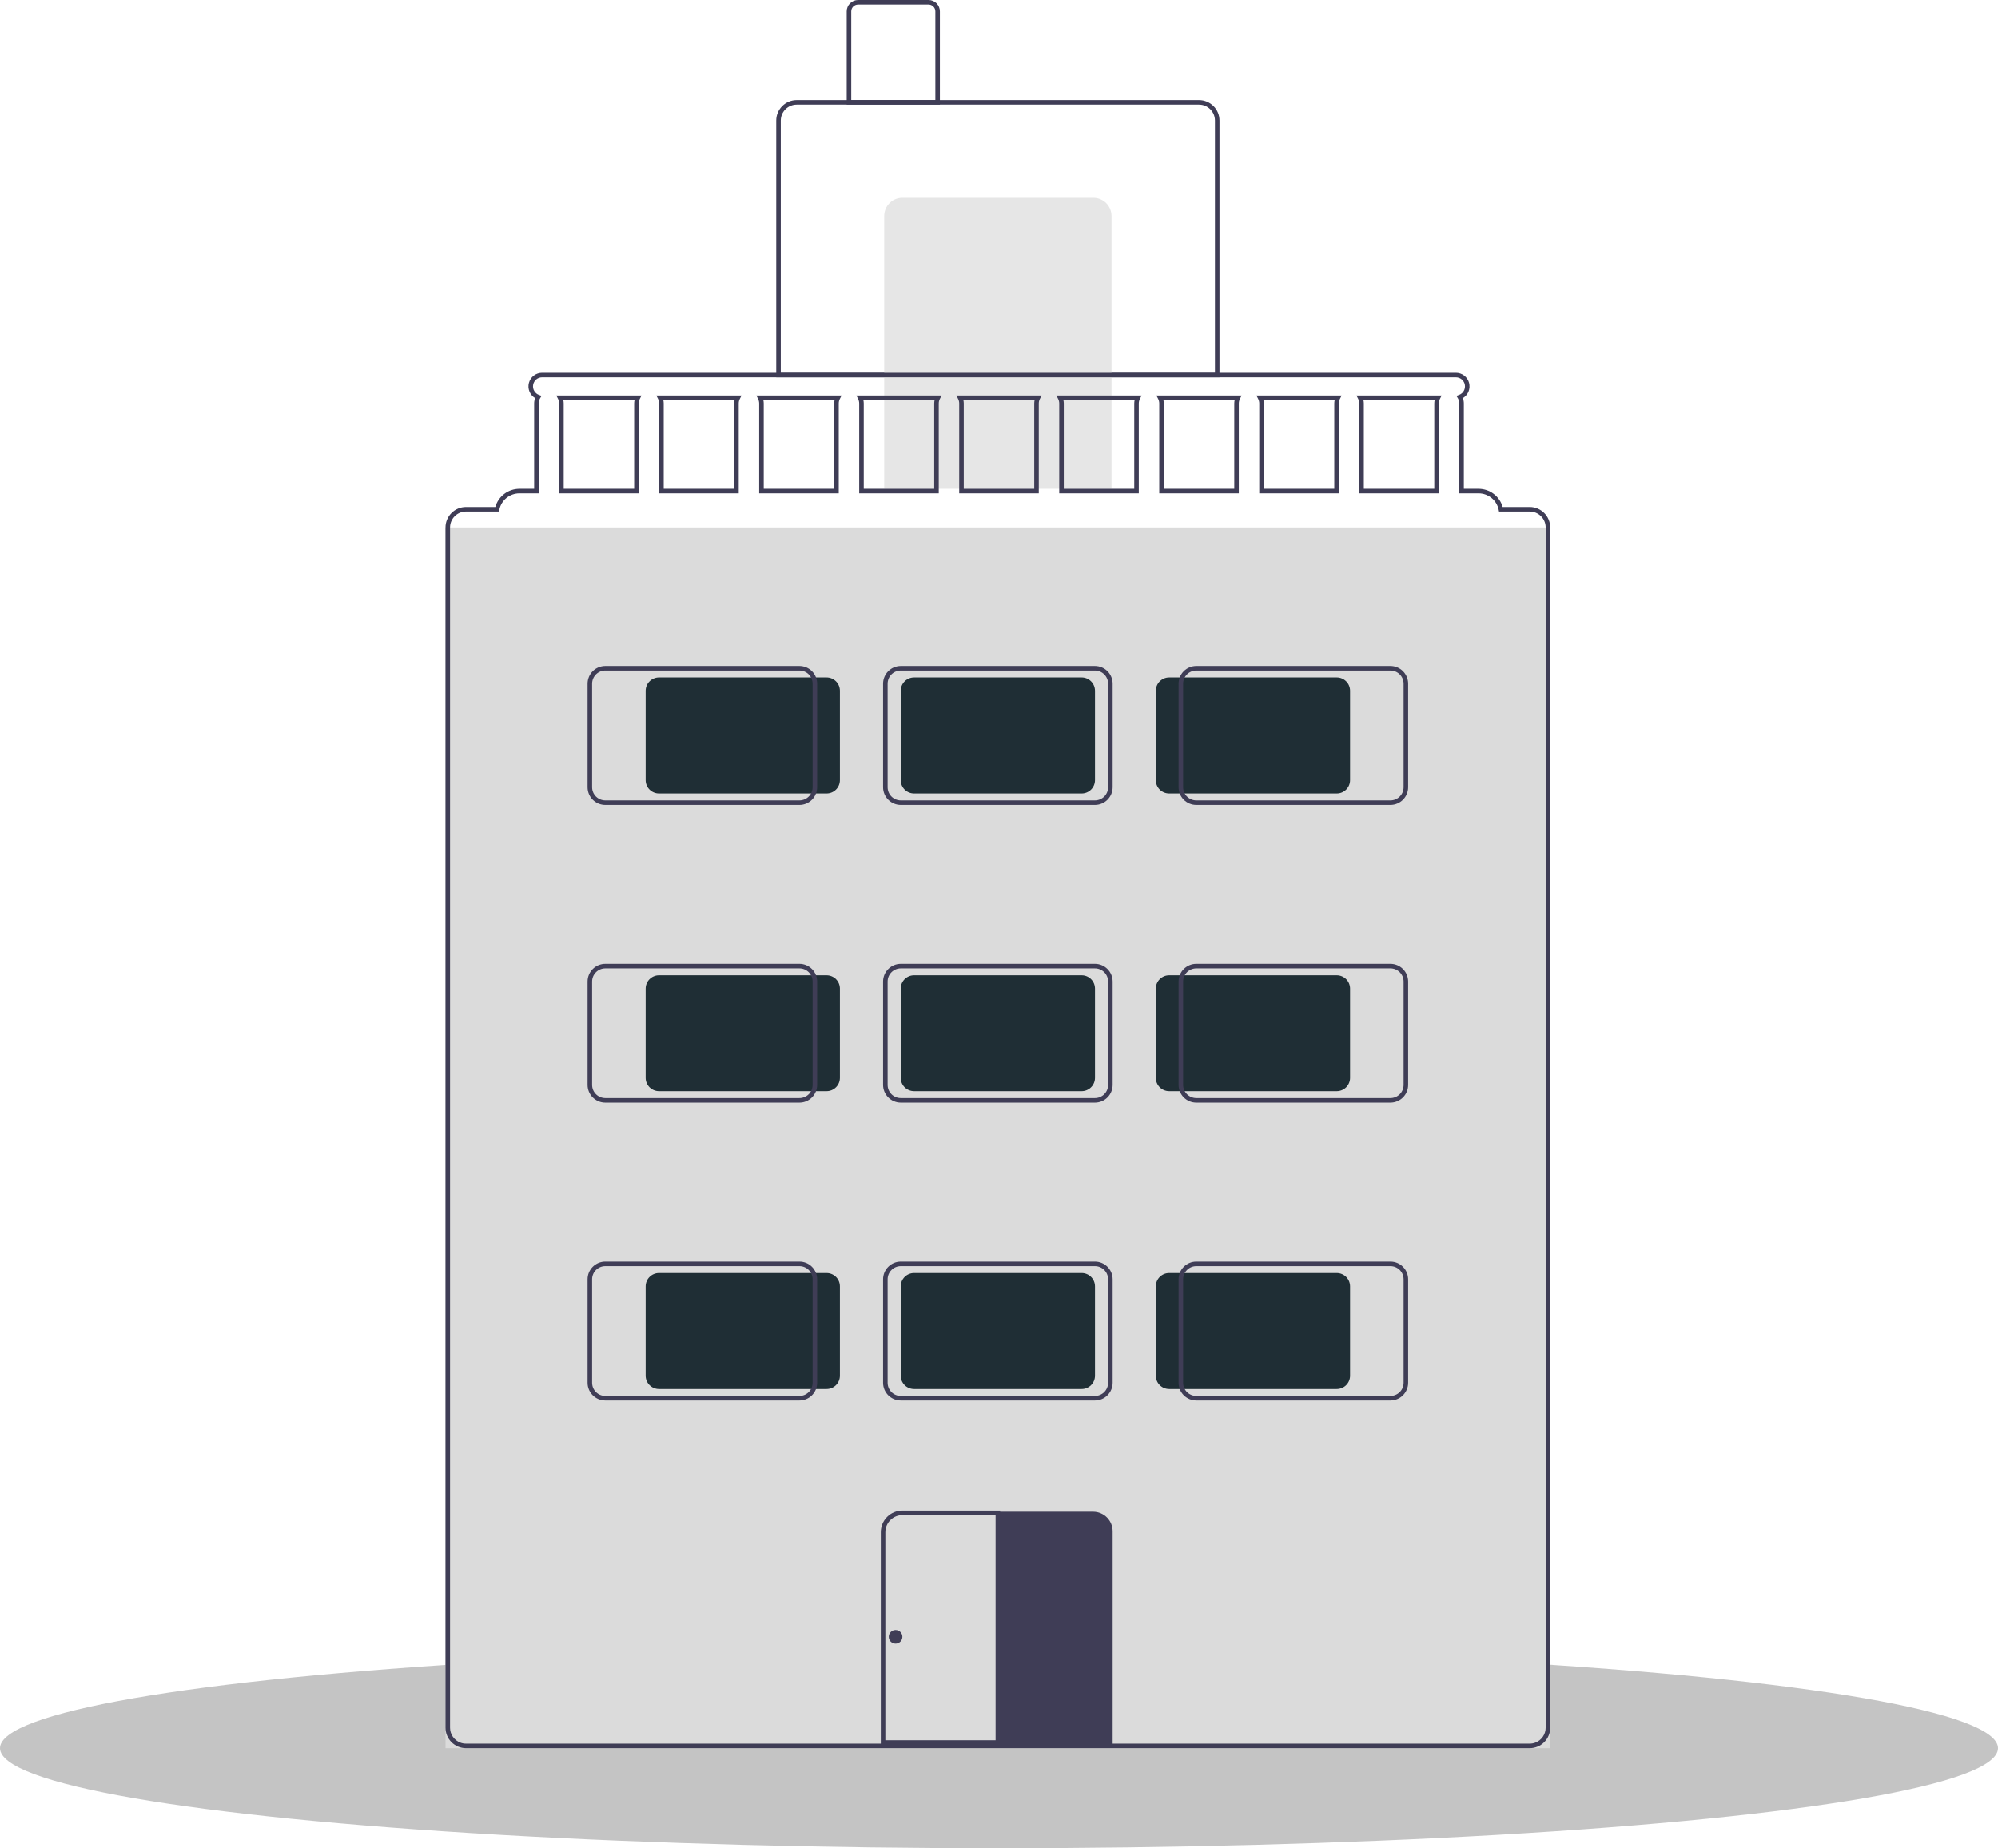 <svg width="879" height="813" viewBox="0 0 879 813" fill="none" xmlns="http://www.w3.org/2000/svg">
<ellipse cx="439.5" cy="769" rx="439.5" ry="44" fill="#C4C4C4"/>
<rect x="196" y="232" width="486" height="537" fill="#DBDBDB"/>
<path d="M536.5 166H341.5V53C341.503 50.614 342.452 48.326 344.139 46.639C345.826 44.952 348.114 44.003 350.5 44H527.5C529.886 44.003 532.174 44.952 533.861 46.639C535.548 48.326 536.497 50.614 536.5 53V166ZM343.5 164H534.5V53C534.498 51.144 533.76 49.365 532.447 48.053C531.135 46.74 529.356 46.002 527.5 46H350.5C348.644 46.002 346.865 46.74 345.553 48.053C344.24 49.365 343.502 51.144 343.5 53V164Z" fill="#3F3D56"/>
<path d="M397 87H481C483.122 87 485.157 87.843 486.657 89.343C488.157 90.843 489 92.878 489 95V215H389V95C389 92.878 389.843 90.843 391.343 89.343C392.843 87.843 394.878 87 397 87Z" fill="#E6E6E6"/>
<path d="M413.5 46H372.5V5C372.502 3.674 373.029 2.403 373.966 1.466C374.903 0.529 376.174 0.002 377.5 0H408.5C409.826 0.002 411.096 0.529 412.034 1.466C412.971 2.403 413.498 3.674 413.5 5V46ZM374.5 44H411.5V5C411.499 4.205 411.183 3.442 410.62 2.88C410.058 2.317 409.295 2.001 408.5 2H377.5C376.705 2.001 375.942 2.317 375.38 2.88C374.817 3.442 374.501 4.205 374.5 5V44Z" fill="#3F3D56"/>
<path d="M244.76 174L245.5 175.46C245.828 176.09 246 176.79 246 177.5V217H281V177.5C281 176.79 281.172 176.09 281.5 175.46L282.24 174H244.76ZM279 177.5V215H248V177.5C248.001 176.995 247.94 176.491 247.82 176H279.18C279.06 176.491 278.999 176.995 279 177.5ZM288.76 174L289.5 175.46C289.828 176.09 290 176.79 290 177.5V217H325V177.5C325 176.79 325.172 176.09 325.5 175.46L326.24 174H288.76ZM323 177.5V215H292V177.5C292.001 176.995 291.94 176.491 291.82 176H323.18C323.06 176.491 322.999 176.995 323 177.5ZM332.76 174L333.5 175.46C333.828 176.09 334 176.79 334 177.5V217H369V177.5C369 176.79 369.172 176.09 369.5 175.46L370.24 174H332.76ZM367 177.5V215H336V177.5C336.001 176.995 335.94 176.491 335.82 176H367.18C367.06 176.491 366.999 176.995 367 177.5ZM376.76 174L377.5 175.46C377.828 176.09 378 176.79 378 177.5V217H413V177.5C413 176.79 413.172 176.09 413.5 175.46L414.24 174H376.76ZM411 177.5V215H380V177.5C380.001 176.995 379.94 176.491 379.82 176H411.18C411.06 176.491 410.999 176.995 411 177.5ZM420.76 174L421.5 175.46C421.828 176.09 422 176.79 422 177.5V217H457V177.5C457 176.79 457.172 176.09 457.5 175.46L458.24 174H420.76ZM455 177.5V215H424V177.5C424.001 176.995 423.94 176.491 423.82 176H455.18C455.06 176.491 454.999 176.995 455 177.5ZM464.76 174L465.5 175.46C465.828 176.09 466 176.79 466 177.5V217H501V177.5C501 176.79 501.172 176.09 501.5 175.46L502.24 174H464.76ZM499 177.5V215H468V177.5C468.001 176.995 467.94 176.491 467.82 176H499.18C499.06 176.491 498.999 176.995 499 177.5ZM508.76 174L509.5 175.46C509.828 176.09 510 176.79 510 177.5V217H545V177.5C545 176.79 545.172 176.09 545.5 175.46L546.24 174H508.76ZM543 177.5V215H512V177.5C512.001 176.995 511.94 176.491 511.82 176H543.18C543.06 176.491 542.999 176.995 543 177.5ZM552.76 174L553.5 175.46C553.828 176.09 554 176.79 554 177.5V217H589V177.5C589 176.79 589.172 176.09 589.5 175.46L590.24 174H552.76ZM587 177.5V215H556V177.5C556.001 176.995 555.94 176.491 555.82 176H587.18C587.06 176.491 586.999 176.995 587 177.5ZM596.76 174L597.5 175.46C597.828 176.09 598 176.79 598 177.5V217H633V177.5C633 176.79 633.172 176.09 633.5 175.46L634.24 174H596.76ZM631 177.5V215H600V177.5C600.001 176.995 599.94 176.491 599.82 176H631.18C631.06 176.491 630.999 176.995 631 177.5ZM596.76 174L597.5 175.46C597.828 176.09 598 176.79 598 177.5V217H633V177.5C633 176.79 633.172 176.09 633.5 175.46L634.24 174H596.76ZM631 177.5V215H600V177.5C600.001 176.995 599.94 176.491 599.82 176H631.18C631.06 176.491 630.999 176.995 631 177.5ZM552.76 174L553.5 175.46C553.828 176.09 554 176.79 554 177.5V217H589V177.5C589 176.79 589.172 176.09 589.5 175.46L590.24 174H552.76ZM587 177.5V215H556V177.5C556.001 176.995 555.94 176.491 555.82 176H587.18C587.06 176.491 586.999 176.995 587 177.5ZM508.76 174L509.5 175.46C509.828 176.09 510 176.79 510 177.5V217H545V177.5C545 176.79 545.172 176.09 545.5 175.46L546.24 174H508.76ZM543 177.5V215H512V177.5C512.001 176.995 511.94 176.491 511.82 176H543.18C543.06 176.491 542.999 176.995 543 177.5ZM464.76 174L465.5 175.46C465.828 176.09 466 176.79 466 177.5V217H501V177.5C501 176.79 501.172 176.09 501.5 175.46L502.24 174H464.76ZM499 177.5V215H468V177.5C468.001 176.995 467.94 176.491 467.82 176H499.18C499.06 176.491 498.999 176.995 499 177.5ZM420.76 174L421.5 175.46C421.828 176.09 422 176.79 422 177.5V217H457V177.5C457 176.79 457.172 176.09 457.5 175.46L458.24 174H420.76ZM455 177.5V215H424V177.5C424.001 176.995 423.94 176.491 423.82 176H455.18C455.06 176.491 454.999 176.995 455 177.5ZM376.76 174L377.5 175.46C377.828 176.09 378 176.79 378 177.5V217H413V177.5C413 176.79 413.172 176.09 413.5 175.46L414.24 174H376.76ZM411 177.5V215H380V177.5C380.001 176.995 379.94 176.491 379.82 176H411.18C411.06 176.491 410.999 176.995 411 177.5ZM332.76 174L333.5 175.46C333.828 176.09 334 176.79 334 177.5V217H369V177.5C369 176.79 369.172 176.09 369.5 175.46L370.24 174H332.76ZM367 177.5V215H336V177.5C336.001 176.995 335.94 176.491 335.82 176H367.18C367.06 176.491 366.999 176.995 367 177.5ZM288.76 174L289.5 175.46C289.828 176.09 290 176.79 290 177.5V217H325V177.5C325 176.79 325.172 176.09 325.5 175.46L326.24 174H288.76ZM323 177.5V215H292V177.5C292.001 176.995 291.94 176.491 291.82 176H323.18C323.06 176.491 322.999 176.995 323 177.5ZM244.76 174L245.5 175.46C245.828 176.09 246 176.79 246 177.5V217H281V177.5C281 176.79 281.172 176.09 281.5 175.46L282.24 174H244.76ZM279 177.5V215H248V177.5C248.001 176.995 247.94 176.491 247.82 176H279.18C279.06 176.491 278.999 176.995 279 177.5ZM596.76 174L597.5 175.46C597.828 176.09 598 176.79 598 177.5V217H633V177.5C633 176.79 633.172 176.09 633.5 175.46L634.24 174H596.76ZM631 177.5V215H600V177.5C600.001 176.995 599.94 176.491 599.82 176H631.18C631.06 176.491 630.999 176.995 631 177.5ZM552.76 174L553.5 175.46C553.828 176.09 554 176.79 554 177.5V217H589V177.5C589 176.79 589.172 176.09 589.5 175.46L590.24 174H552.76ZM587 177.5V215H556V177.5C556.001 176.995 555.94 176.491 555.82 176H587.18C587.06 176.491 586.999 176.995 587 177.5ZM508.76 174L509.5 175.46C509.828 176.09 510 176.79 510 177.5V217H545V177.5C545 176.79 545.172 176.09 545.5 175.46L546.24 174H508.76ZM543 177.5V215H512V177.5C512.001 176.995 511.94 176.491 511.82 176H543.18C543.06 176.491 542.999 176.995 543 177.5ZM464.76 174L465.5 175.46C465.828 176.09 466 176.79 466 177.5V217H501V177.5C501 176.79 501.172 176.09 501.5 175.46L502.24 174H464.76ZM499 177.5V215H468V177.5C468.001 176.995 467.94 176.491 467.82 176H499.18C499.06 176.491 498.999 176.995 499 177.5ZM420.76 174L421.5 175.46C421.828 176.09 422 176.79 422 177.5V217H457V177.5C457 176.79 457.172 176.09 457.5 175.46L458.24 174H420.76ZM455 177.5V215H424V177.5C424.001 176.995 423.94 176.491 423.82 176H455.18C455.06 176.491 454.999 176.995 455 177.5ZM376.76 174L377.5 175.46C377.828 176.09 378 176.79 378 177.5V217H413V177.5C413 176.79 413.172 176.09 413.5 175.46L414.24 174H376.76ZM411 177.5V215H380V177.5C380.001 176.995 379.94 176.491 379.82 176H411.18C411.06 176.491 410.999 176.995 411 177.5ZM332.76 174L333.5 175.46C333.828 176.09 334 176.79 334 177.5V217H369V177.5C369 176.79 369.172 176.09 369.5 175.46L370.24 174H332.76ZM367 177.5V215H336V177.5C336.001 176.995 335.94 176.491 335.82 176H367.18C367.06 176.491 366.999 176.995 367 177.5ZM288.76 174L289.5 175.46C289.828 176.09 290 176.79 290 177.5V217H325V177.5C325 176.79 325.172 176.09 325.5 175.46L326.24 174H288.76ZM323 177.5V215H292V177.5C292.001 176.995 291.94 176.491 291.82 176H323.18C323.06 176.491 322.999 176.995 323 177.5ZM244.76 174L245.5 175.46C245.828 176.09 246 176.79 246 177.5V217H281V177.5C281 176.79 281.172 176.09 281.5 175.46L282.24 174H244.76ZM279 177.5V215H248V177.5C248.001 176.995 247.94 176.491 247.82 176H279.18C279.06 176.491 278.999 176.995 279 177.5ZM596.76 174L597.5 175.46C597.828 176.09 598 176.79 598 177.5V217H633V177.5C633 176.79 633.172 176.09 633.5 175.46L634.24 174H596.76ZM631 177.5V215H600V177.5C600.001 176.995 599.94 176.491 599.82 176H631.18C631.06 176.491 630.999 176.995 631 177.5ZM552.76 174L553.5 175.46C553.828 176.09 554 176.79 554 177.5V217H589V177.5C589 176.79 589.172 176.09 589.5 175.46L590.24 174H552.76ZM587 177.5V215H556V177.5C556.001 176.995 555.94 176.491 555.82 176H587.18C587.06 176.491 586.999 176.995 587 177.5ZM508.76 174L509.5 175.46C509.828 176.09 510 176.79 510 177.5V217H545V177.5C545 176.79 545.172 176.09 545.5 175.46L546.24 174H508.76ZM543 177.5V215H512V177.5C512.001 176.995 511.94 176.491 511.82 176H543.18C543.06 176.491 542.999 176.995 543 177.5ZM464.76 174L465.5 175.46C465.828 176.09 466 176.79 466 177.5V217H501V177.5C501 176.79 501.172 176.09 501.5 175.46L502.24 174H464.76ZM499 177.5V215H468V177.5C468.001 176.995 467.94 176.491 467.82 176H499.18C499.06 176.491 498.999 176.995 499 177.5ZM420.76 174L421.5 175.46C421.828 176.09 422 176.79 422 177.5V217H457V177.5C457 176.79 457.172 176.09 457.5 175.46L458.24 174H420.76ZM455 177.5V215H424V177.5C424.001 176.995 423.94 176.491 423.82 176H455.18C455.06 176.491 454.999 176.995 455 177.5ZM376.76 174L377.5 175.46C377.828 176.09 378 176.79 378 177.5V217H413V177.5C413 176.79 413.172 176.09 413.5 175.46L414.24 174H376.76ZM411 177.5V215H380V177.5C380.001 176.995 379.94 176.491 379.82 176H411.18C411.06 176.491 410.999 176.995 411 177.5ZM332.76 174L333.5 175.46C333.828 176.09 334 176.79 334 177.5V217H369V177.5C369 176.79 369.172 176.09 369.5 175.46L370.24 174H332.76ZM367 177.5V215H336V177.5C336.001 176.995 335.94 176.491 335.82 176H367.18C367.06 176.491 366.999 176.995 367 177.5ZM288.76 174L289.5 175.46C289.828 176.09 290 176.79 290 177.5V217H325V177.5C325 176.79 325.172 176.09 325.5 175.46L326.24 174H288.76ZM323 177.5V215H292V177.5C292.001 176.995 291.94 176.491 291.82 176H323.18C323.06 176.491 322.999 176.995 323 177.5ZM244.76 174L245.5 175.46C245.828 176.09 246 176.79 246 177.5V217H281V177.5C281 176.79 281.172 176.09 281.5 175.46L282.24 174H244.76ZM279 177.5V215H248V177.5C248.001 176.995 247.94 176.491 247.82 176H279.18C279.06 176.491 278.999 176.995 279 177.5ZM596.76 174L597.5 175.46C597.828 176.09 598 176.79 598 177.5V217H633V177.5C633 176.79 633.172 176.09 633.5 175.46L634.24 174H596.76ZM631 177.5V215H600V177.5C600.001 176.995 599.94 176.491 599.82 176H631.18C631.06 176.491 630.999 176.995 631 177.5ZM552.76 174L553.5 175.46C553.828 176.09 554 176.79 554 177.5V217H589V177.5C589 176.79 589.172 176.09 589.5 175.46L590.24 174H552.76ZM587 177.5V215H556V177.5C556.001 176.995 555.94 176.491 555.82 176H587.18C587.06 176.491 586.999 176.995 587 177.5ZM508.76 174L509.5 175.46C509.828 176.09 510 176.79 510 177.5V217H545V177.5C545 176.79 545.172 176.09 545.5 175.46L546.24 174H508.76ZM543 177.5V215H512V177.5C512.001 176.995 511.94 176.491 511.82 176H543.18C543.06 176.491 542.999 176.995 543 177.5ZM464.76 174L465.5 175.46C465.828 176.09 466 176.79 466 177.5V217H501V177.5C501 176.79 501.172 176.09 501.5 175.46L502.24 174H464.76ZM499 177.5V215H468V177.5C468.001 176.995 467.94 176.491 467.82 176H499.18C499.06 176.491 498.999 176.995 499 177.5ZM420.76 174L421.5 175.46C421.828 176.09 422 176.79 422 177.5V217H457V177.5C457 176.79 457.172 176.09 457.5 175.46L458.24 174H420.76ZM455 177.5V215H424V177.5C424.001 176.995 423.94 176.491 423.82 176H455.18C455.06 176.491 454.999 176.995 455 177.5ZM376.76 174L377.5 175.46C377.828 176.09 378 176.79 378 177.5V217H413V177.5C413 176.79 413.172 176.09 413.5 175.46L414.24 174H376.76ZM411 177.5V215H380V177.5C380.001 176.995 379.94 176.491 379.82 176H411.18C411.06 176.491 410.999 176.995 411 177.5ZM332.76 174L333.5 175.46C333.828 176.09 334 176.79 334 177.5V217H369V177.5C369 176.79 369.172 176.09 369.5 175.46L370.24 174H332.76ZM367 177.5V215H336V177.5C336.001 176.995 335.94 176.491 335.82 176H367.18C367.06 176.491 366.999 176.995 367 177.5ZM288.76 174L289.5 175.46C289.828 176.09 290 176.79 290 177.5V217H325V177.5C325 176.79 325.172 176.09 325.5 175.46L326.24 174H288.76ZM323 177.5V215H292V177.5C292.001 176.995 291.94 176.491 291.82 176H323.18C323.06 176.491 322.999 176.995 323 177.5ZM244.76 174L245.5 175.46C245.828 176.09 246 176.79 246 177.5V217H281V177.5C281 176.79 281.172 176.09 281.5 175.46L282.24 174H244.76ZM279 177.5V215H248V177.5C248.001 176.995 247.94 176.491 247.82 176H279.18C279.06 176.491 278.999 176.995 279 177.5ZM596.76 174L597.5 175.46C597.828 176.09 598 176.79 598 177.5V217H633V177.5C633 176.79 633.172 176.09 633.5 175.46L634.24 174H596.76ZM631 177.5V215H600V177.5C600.001 176.995 599.94 176.491 599.82 176H631.18C631.06 176.491 630.999 176.995 631 177.5ZM553.5 175.46C553.828 176.09 554 176.79 554 177.5V217H589V177.5C589 176.79 589.172 176.09 589.5 175.46L590.24 174H552.76L553.5 175.46ZM587.18 176C587.06 176.491 586.999 176.995 587 177.5V215H556V177.5C556.001 176.995 555.94 176.491 555.82 176H587.18ZM509.5 175.46C509.828 176.09 510 176.79 510 177.5V217H545V177.5C545 176.79 545.172 176.09 545.5 175.46L546.24 174H508.76L509.5 175.46ZM543.18 176C543.06 176.491 542.999 176.995 543 177.5V215H512V177.5C512.001 176.995 511.94 176.491 511.82 176H543.18ZM465.5 175.46C465.828 176.09 466 176.79 466 177.5V217H501V177.5C501 176.79 501.172 176.09 501.5 175.46L502.24 174H464.76L465.5 175.46ZM499.18 176C499.06 176.491 498.999 176.995 499 177.5V215H468V177.5C468.001 176.995 467.94 176.491 467.82 176H499.18ZM421.5 175.46C421.828 176.09 422 176.79 422 177.5V217H457V177.5C457 176.79 457.172 176.09 457.5 175.46L458.24 174H420.76L421.5 175.46ZM455.18 176C455.06 176.491 454.999 176.995 455 177.5V215H424V177.5C424.001 176.995 423.94 176.491 423.82 176H455.18ZM377.5 175.46C377.828 176.09 378 176.79 378 177.5V217H413V177.5C413 176.79 413.172 176.09 413.5 175.46L414.24 174H376.76L377.5 175.46ZM411.18 176C411.06 176.491 410.999 176.995 411 177.5V215H380V177.5C380.001 176.995 379.94 176.491 379.82 176H411.18ZM333.5 175.46C333.828 176.09 334 176.79 334 177.5V217H369V177.5C369 176.79 369.172 176.09 369.5 175.46L370.24 174H332.76L333.5 175.46ZM367.18 176C367.06 176.491 366.999 176.995 367 177.5V215H336V177.5C336.001 176.995 335.94 176.491 335.82 176H367.18ZM289.5 175.46C289.828 176.09 290 176.79 290 177.5V217H325V177.5C325 176.79 325.172 176.09 325.5 175.46L326.24 174H288.76L289.5 175.46ZM323.18 176C323.06 176.491 322.999 176.995 323 177.5V215H292V177.5C292.001 176.995 291.94 176.491 291.82 176H323.18ZM245.5 175.46C245.828 176.09 246 176.79 246 177.5V217H281V177.5C281 176.79 281.172 176.09 281.5 175.46L282.24 174H244.76L245.5 175.46ZM279.18 176C279.06 176.491 278.999 176.995 279 177.5V215H248V177.5C248.001 176.995 247.94 176.491 247.82 176H279.18ZM597.5 175.46C597.828 176.09 598 176.79 598 177.5V217H633V177.5C633 176.79 633.172 176.09 633.5 175.46L634.24 174H596.76L597.5 175.46ZM631.18 176C631.06 176.491 630.999 176.995 631 177.5V215H600V177.5C600.001 176.995 599.94 176.491 599.82 176H631.18ZM553.5 175.46C553.828 176.09 554 176.79 554 177.5V217H589V177.5C589 176.79 589.172 176.09 589.5 175.46L590.24 174H552.76L553.5 175.46ZM587.18 176C587.06 176.491 586.999 176.995 587 177.5V215H556V177.5C556.001 176.995 555.94 176.491 555.82 176H587.18ZM509.5 175.46C509.828 176.09 510 176.79 510 177.5V217H545V177.5C545 176.79 545.172 176.09 545.5 175.46L546.24 174H508.76L509.5 175.46ZM543.18 176C543.06 176.491 542.999 176.995 543 177.5V215H512V177.5C512.001 176.995 511.94 176.491 511.82 176H543.18ZM465.5 175.46C465.828 176.09 466 176.79 466 177.5V217H501V177.5C501 176.79 501.172 176.09 501.5 175.46L502.24 174H464.76L465.5 175.46ZM499.18 176C499.06 176.491 498.999 176.995 499 177.5V215H468V177.5C468.001 176.995 467.94 176.491 467.82 176H499.18ZM421.5 175.46C421.828 176.09 422 176.79 422 177.5V217H457V177.5C457 176.79 457.172 176.09 457.5 175.46L458.24 174H420.76L421.5 175.46ZM455.18 176C455.06 176.491 454.999 176.995 455 177.5V215H424V177.5C424.001 176.995 423.94 176.491 423.82 176H455.18ZM377.5 175.46C377.828 176.09 378 176.79 378 177.5V217H413V177.5C413 176.79 413.172 176.09 413.5 175.46L414.24 174H376.76L377.5 175.46ZM411.18 176C411.06 176.491 410.999 176.995 411 177.5V215H380V177.5C380.001 176.995 379.94 176.491 379.82 176H411.18ZM333.5 175.46C333.828 176.09 334 176.79 334 177.5V217H369V177.5C369 176.79 369.172 176.09 369.5 175.46L370.24 174H332.76L333.5 175.46ZM367.18 176C367.06 176.491 366.999 176.995 367 177.5V215H336V177.5C336.001 176.995 335.94 176.491 335.82 176H367.18ZM289.5 175.46C289.828 176.09 290 176.79 290 177.5V217H325V177.5C325 176.79 325.172 176.09 325.5 175.46L326.24 174H288.76L289.5 175.46ZM323.18 176C323.06 176.491 322.999 176.995 323 177.5V215H292V177.5C292.001 176.995 291.94 176.491 291.82 176H323.18ZM245.5 175.46C245.828 176.09 246 176.79 246 177.5V217H281V177.5C281 176.79 281.172 176.09 281.5 175.46L282.24 174H244.76L245.5 175.46ZM279.18 176C279.06 176.491 278.999 176.995 279 177.5V215H248V177.5C248.001 176.995 247.94 176.491 247.82 176H279.18ZM673 223H661.08C660.423 220.7 659.035 218.675 657.127 217.232C655.218 215.789 652.893 215.006 650.5 215H644V177.5C644.003 176.695 643.85 175.897 643.55 175.15C644.683 174.483 645.565 173.461 646.06 172.243C646.555 171.025 646.635 169.677 646.288 168.409C645.941 167.141 645.186 166.022 644.14 165.225C643.094 164.428 641.815 163.998 640.5 164H238.5C237.185 163.998 235.906 164.428 234.86 165.225C233.814 166.022 233.059 167.141 232.712 168.409C232.365 169.677 232.445 171.025 232.94 172.243C233.435 173.461 234.317 174.483 235.45 175.15C235.15 175.897 234.997 176.695 235 177.5V215H228.5C226.107 215.006 223.782 215.789 221.873 217.232C219.965 218.675 218.577 220.7 217.92 223H205C202.614 223.004 200.327 223.953 198.64 225.64C196.953 227.327 196.004 229.614 196 232V760C196.005 762.385 196.955 764.672 198.642 766.358C200.328 768.045 202.615 768.995 205 769H673C675.386 768.997 677.673 768.047 679.36 766.36C681.047 764.673 681.997 762.386 682 760V232C681.996 229.614 681.047 227.327 679.36 225.64C677.673 223.953 675.386 223.004 673 223ZM680 760C679.998 761.429 679.56 762.823 678.743 763.996C677.926 765.169 676.77 766.063 675.43 766.56C674.654 766.855 673.83 767.005 673 767H205C204.17 767.005 203.346 766.855 202.57 766.56C201.23 766.063 200.074 765.169 199.257 763.996C198.44 762.823 198.002 761.429 198 760V232C198.002 230.144 198.74 228.365 200.053 227.053C201.365 225.74 203.144 225.002 205 225H219.52L219.68 224.2C220.101 222.17 221.207 220.346 222.813 219.035C224.419 217.724 226.427 217.006 228.5 217H237V177.5C237 176.686 237.222 175.888 237.64 175.19L238.26 174.16L237.13 173.74C236.247 173.42 235.505 172.799 235.035 171.985C234.565 171.172 234.397 170.219 234.561 169.294C234.725 168.369 235.21 167.532 235.93 166.929C236.651 166.327 237.561 165.998 238.5 166H640.5C641.439 165.998 642.349 166.326 643.07 166.929C643.79 167.532 644.275 168.369 644.439 169.294C644.603 170.219 644.435 171.172 643.965 171.985C643.495 172.799 642.753 173.42 641.87 173.74L640.74 174.16L641.36 175.19C641.779 175.888 642 176.686 642 177.5V217H650.5C652.573 217.006 654.581 217.724 656.187 219.035C657.793 220.346 658.899 222.17 659.32 224.2L659.48 225H673C674.856 225.002 676.635 225.74 677.947 227.053C679.26 228.365 679.998 230.144 680 232L680 760ZM244.76 174L245.5 175.46C245.828 176.09 246 176.79 246 177.5V217H281V177.5C281 176.79 281.172 176.09 281.5 175.46L282.24 174H244.76ZM279 177.5V215H248V177.5C248.001 176.995 247.94 176.491 247.82 176H279.18C279.06 176.491 278.999 176.995 279 177.5ZM288.76 174L289.5 175.46C289.828 176.09 290 176.79 290 177.5V217H325V177.5C325 176.79 325.172 176.09 325.5 175.46L326.24 174H288.76ZM323 177.5V215H292V177.5C292.001 176.995 291.94 176.491 291.82 176H323.18C323.06 176.491 322.999 176.995 323 177.5ZM332.76 174L333.5 175.46C333.828 176.09 334 176.79 334 177.5V217H369V177.5C369 176.79 369.172 176.09 369.5 175.46L370.24 174H332.76ZM367 177.5V215H336V177.5C336.001 176.995 335.94 176.491 335.82 176H367.18C367.06 176.491 366.999 176.995 367 177.5ZM376.76 174L377.5 175.46C377.828 176.09 378 176.79 378 177.5V217H413V177.5C413 176.79 413.172 176.09 413.5 175.46L414.24 174H376.76ZM411 177.5V215H380V177.5C380.001 176.995 379.94 176.491 379.82 176H411.18C411.06 176.491 410.999 176.995 411 177.5ZM420.76 174L421.5 175.46C421.828 176.09 422 176.79 422 177.5V217H457V177.5C457 176.79 457.172 176.09 457.5 175.46L458.24 174H420.76ZM455 177.5V215H424V177.5C424.001 176.995 423.94 176.491 423.82 176H455.18C455.06 176.491 454.999 176.995 455 177.5ZM464.76 174L465.5 175.46C465.828 176.09 466 176.79 466 177.5V217H501V177.5C501 176.79 501.172 176.09 501.5 175.46L502.24 174H464.76ZM499 177.5V215H468V177.5C468.001 176.995 467.94 176.491 467.82 176H499.18C499.06 176.491 498.999 176.995 499 177.5ZM508.76 174L509.5 175.46C509.828 176.09 510 176.79 510 177.5V217H545V177.5C545 176.79 545.172 176.09 545.5 175.46L546.24 174H508.76ZM543 177.5V215H512V177.5C512.001 176.995 511.94 176.491 511.82 176H543.18C543.06 176.491 542.999 176.995 543 177.5ZM552.76 174L553.5 175.46C553.828 176.09 554 176.79 554 177.5V217H589V177.5C589 176.79 589.172 176.09 589.5 175.46L590.24 174H552.76ZM587 177.5V215H556V177.5C556.001 176.995 555.94 176.491 555.82 176H587.18C587.06 176.491 586.999 176.995 587 177.5ZM596.76 174L597.5 175.46C597.828 176.09 598 176.79 598 177.5V217H633V177.5C633 176.79 633.172 176.09 633.5 175.46L634.24 174H596.76ZM631 177.5V215H600V177.5C600.001 176.995 599.94 176.491 599.82 176H631.18C631.06 176.491 630.999 176.995 631 177.5ZM244.76 174L245.5 175.46C245.828 176.09 246 176.79 246 177.5V217H281V177.5C281 176.79 281.172 176.09 281.5 175.46L282.24 174H244.76ZM279 177.5V215H248V177.5C248.001 176.995 247.94 176.491 247.82 176H279.18C279.06 176.491 278.999 176.995 279 177.5ZM288.76 174L289.5 175.46C289.828 176.09 290 176.79 290 177.5V217H325V177.5C325 176.79 325.172 176.09 325.5 175.46L326.24 174H288.76ZM323 177.5V215H292V177.5C292.001 176.995 291.94 176.491 291.82 176H323.18C323.06 176.491 322.999 176.995 323 177.5ZM332.76 174L333.5 175.46C333.828 176.09 334 176.79 334 177.5V217H369V177.5C369 176.79 369.172 176.09 369.5 175.46L370.24 174H332.76ZM367 177.5V215H336V177.5C336.001 176.995 335.94 176.491 335.82 176H367.18C367.06 176.491 366.999 176.995 367 177.5ZM376.76 174L377.5 175.46C377.828 176.09 378 176.79 378 177.5V217H413V177.5C413 176.79 413.172 176.09 413.5 175.46L414.24 174H376.76ZM411 177.5V215H380V177.5C380.001 176.995 379.94 176.491 379.82 176H411.18C411.06 176.491 410.999 176.995 411 177.5ZM420.76 174L421.5 175.46C421.828 176.09 422 176.79 422 177.5V217H457V177.5C457 176.79 457.172 176.09 457.5 175.46L458.24 174H420.76ZM455 177.5V215H424V177.5C424.001 176.995 423.94 176.491 423.82 176H455.18C455.06 176.491 454.999 176.995 455 177.5ZM464.76 174L465.5 175.46C465.828 176.09 466 176.79 466 177.5V217H501V177.5C501 176.79 501.172 176.09 501.5 175.46L502.24 174H464.76ZM499 177.5V215H468V177.5C468.001 176.995 467.94 176.491 467.82 176H499.18C499.06 176.491 498.999 176.995 499 177.5ZM508.76 174L509.5 175.46C509.828 176.09 510 176.79 510 177.5V217H545V177.5C545 176.79 545.172 176.09 545.5 175.46L546.24 174H508.76ZM543 177.5V215H512V177.5C512.001 176.995 511.94 176.491 511.82 176H543.18C543.06 176.491 542.999 176.995 543 177.5ZM552.76 174L553.5 175.46C553.828 176.09 554 176.79 554 177.5V217H589V177.5C589 176.79 589.172 176.09 589.5 175.46L590.24 174H552.76ZM587 177.5V215H556V177.5C556.001 176.995 555.94 176.491 555.82 176H587.18C587.06 176.491 586.999 176.995 587 177.5ZM596.76 174L597.5 175.46C597.828 176.09 598 176.79 598 177.5V217H633V177.5C633 176.79 633.172 176.09 633.5 175.46L634.24 174H596.76ZM631 177.5V215H600V177.5C600.001 176.995 599.94 176.491 599.82 176H631.18C631.06 176.491 630.999 176.995 631 177.5ZM244.76 174L245.5 175.46C245.828 176.09 246 176.79 246 177.5V217H281V177.5C281 176.79 281.172 176.09 281.5 175.46L282.24 174H244.76ZM279 177.5V215H248V177.5C248.001 176.995 247.94 176.491 247.82 176H279.18C279.06 176.491 278.999 176.995 279 177.5ZM288.76 174L289.5 175.46C289.828 176.09 290 176.79 290 177.5V217H325V177.5C325 176.79 325.172 176.09 325.5 175.46L326.24 174H288.76ZM323 177.5V215H292V177.5C292.001 176.995 291.94 176.491 291.82 176H323.18C323.06 176.491 322.999 176.995 323 177.5ZM332.76 174L333.5 175.46C333.828 176.09 334 176.79 334 177.5V217H369V177.5C369 176.79 369.172 176.09 369.5 175.46L370.24 174H332.76ZM367 177.5V215H336V177.5C336.001 176.995 335.94 176.491 335.82 176H367.18C367.06 176.491 366.999 176.995 367 177.5ZM376.76 174L377.5 175.46C377.828 176.09 378 176.79 378 177.5V217H413V177.5C413 176.79 413.172 176.09 413.5 175.46L414.24 174H376.76ZM411 177.5V215H380V177.5C380.001 176.995 379.94 176.491 379.82 176H411.18C411.06 176.491 410.999 176.995 411 177.5ZM420.76 174L421.5 175.46C421.828 176.09 422 176.79 422 177.5V217H457V177.5C457 176.79 457.172 176.09 457.5 175.46L458.24 174H420.76ZM455 177.5V215H424V177.5C424.001 176.995 423.94 176.491 423.82 176H455.18C455.06 176.491 454.999 176.995 455 177.5ZM464.76 174L465.5 175.46C465.828 176.09 466 176.79 466 177.5V217H501V177.5C501 176.79 501.172 176.09 501.5 175.46L502.24 174H464.76ZM499 177.5V215H468V177.5C468.001 176.995 467.94 176.491 467.82 176H499.18C499.06 176.491 498.999 176.995 499 177.5ZM508.76 174L509.5 175.46C509.828 176.09 510 176.79 510 177.5V217H545V177.5C545 176.79 545.172 176.09 545.5 175.46L546.24 174H508.76ZM543 177.5V215H512V177.5C512.001 176.995 511.94 176.491 511.82 176H543.18C543.06 176.491 542.999 176.995 543 177.5ZM552.76 174L553.5 175.46C553.828 176.09 554 176.79 554 177.5V217H589V177.5C589 176.79 589.172 176.09 589.5 175.46L590.24 174H552.76ZM587 177.5V215H556V177.5C556.001 176.995 555.94 176.491 555.82 176H587.18C587.06 176.491 586.999 176.995 587 177.5ZM596.76 174L597.5 175.46C597.828 176.09 598 176.79 598 177.5V217H633V177.5C633 176.79 633.172 176.09 633.5 175.46L634.24 174H596.76ZM631 177.5V215H600V177.5C600.001 176.995 599.94 176.491 599.82 176H631.18C631.06 176.491 630.999 176.995 631 177.5ZM244.76 174L245.5 175.46C245.828 176.09 246 176.79 246 177.5V217H281V177.5C281 176.79 281.172 176.09 281.5 175.46L282.24 174H244.76ZM279 177.5V215H248V177.5C248.001 176.995 247.94 176.491 247.82 176H279.18C279.06 176.491 278.999 176.995 279 177.5ZM288.76 174L289.5 175.46C289.828 176.09 290 176.79 290 177.5V217H325V177.5C325 176.79 325.172 176.09 325.5 175.46L326.24 174H288.76ZM323 177.5V215H292V177.5C292.001 176.995 291.94 176.491 291.82 176H323.18C323.06 176.491 322.999 176.995 323 177.5ZM332.76 174L333.5 175.46C333.828 176.09 334 176.79 334 177.5V217H369V177.5C369 176.79 369.172 176.09 369.5 175.46L370.24 174H332.76ZM367 177.5V215H336V177.5C336.001 176.995 335.94 176.491 335.82 176H367.18C367.06 176.491 366.999 176.995 367 177.5ZM376.76 174L377.5 175.46C377.828 176.09 378 176.79 378 177.5V217H413V177.5C413 176.79 413.172 176.09 413.5 175.46L414.24 174H376.76ZM411 177.5V215H380V177.5C380.001 176.995 379.94 176.491 379.82 176H411.18C411.06 176.491 410.999 176.995 411 177.5ZM420.76 174L421.5 175.46C421.828 176.09 422 176.79 422 177.5V217H457V177.5C457 176.79 457.172 176.09 457.5 175.46L458.24 174H420.76ZM455 177.5V215H424V177.5C424.001 176.995 423.94 176.491 423.82 176H455.18C455.06 176.491 454.999 176.995 455 177.5ZM464.76 174L465.5 175.46C465.828 176.09 466 176.79 466 177.5V217H501V177.5C501 176.79 501.172 176.09 501.5 175.46L502.24 174H464.76ZM499 177.5V215H468V177.5C468.001 176.995 467.94 176.491 467.82 176H499.18C499.06 176.491 498.999 176.995 499 177.5ZM508.76 174L509.5 175.46C509.828 176.09 510 176.79 510 177.5V217H545V177.5C545 176.79 545.172 176.09 545.5 175.46L546.24 174H508.76ZM543 177.5V215H512V177.5C512.001 176.995 511.94 176.491 511.82 176H543.18C543.06 176.491 542.999 176.995 543 177.5ZM552.76 174L553.5 175.46C553.828 176.09 554 176.79 554 177.5V217H589V177.5C589 176.79 589.172 176.09 589.5 175.46L590.24 174H552.76ZM587 177.5V215H556V177.5C556.001 176.995 555.94 176.491 555.82 176H587.18C587.06 176.491 586.999 176.995 587 177.5ZM596.76 174L597.5 175.46C597.828 176.09 598 176.79 598 177.5V217H633V177.5C633 176.79 633.172 176.09 633.5 175.46L634.24 174H596.76ZM631 177.5V215H600V177.5C600.001 176.995 599.94 176.491 599.82 176H631.18C631.06 176.491 630.999 176.995 631 177.5Z" fill="#3F3D56"/>
<path d="M363.652 349H289.909C288.356 348.998 286.867 348.38 285.769 347.282C284.67 346.184 284.053 344.695 284.051 343.142V303.858C284.053 302.305 284.67 300.816 285.769 299.718C286.867 298.62 288.356 298.002 289.909 298H363.652C365.205 298.002 366.694 298.619 367.793 299.718C368.891 300.816 369.508 302.305 369.51 303.858V343.142C369.508 344.695 368.891 346.184 367.793 347.282C366.694 348.381 365.205 348.998 363.652 349Z" fill="#1F2E35"/>
<path d="M475.872 349H402.128C400.575 348.998 399.086 348.38 397.988 347.282C396.89 346.184 396.272 344.695 396.27 343.142V303.858C396.272 302.305 396.89 300.816 397.988 299.718C399.086 298.62 400.575 298.002 402.128 298H475.872C477.425 298.002 478.914 298.619 480.012 299.718C481.11 300.816 481.728 302.305 481.73 303.858V343.142C481.728 344.695 481.11 346.184 480.012 347.282C478.914 348.38 477.425 348.998 475.872 349Z" fill="#1F2E35"/>
<path d="M588.091 349H514.348C512.795 348.998 511.306 348.38 510.208 347.282C509.109 346.184 508.492 344.695 508.49 343.142V303.858C508.492 302.305 509.109 300.816 510.208 299.718C511.306 298.62 512.795 298.002 514.348 298H588.091C589.644 298.002 591.133 298.619 592.232 299.718C593.33 300.816 593.948 302.305 593.949 303.858V343.142C593.948 344.695 593.33 346.184 592.232 347.282C591.133 348.381 589.644 348.998 588.091 349Z" fill="#1F2E35"/>
<path d="M363.652 480H289.909C288.356 479.998 286.867 479.381 285.769 478.282C284.67 477.184 284.053 475.695 284.051 474.142V434.858C284.053 433.305 284.67 431.816 285.769 430.718C286.867 429.62 288.356 429.002 289.909 429H363.652C365.205 429.002 366.694 429.619 367.793 430.718C368.891 431.816 369.508 433.305 369.51 434.858V474.142C369.508 475.695 368.891 477.184 367.793 478.282C366.694 479.381 365.205 479.998 363.652 480Z" fill="#1F2E35"/>
<path d="M475.872 480H402.128C400.575 479.998 399.086 479.381 397.988 478.282C396.89 477.184 396.272 475.695 396.27 474.142V434.858C396.272 433.305 396.89 431.816 397.988 430.718C399.086 429.62 400.575 429.002 402.128 429H475.872C477.425 429.002 478.914 429.619 480.012 430.718C481.11 431.816 481.728 433.305 481.73 434.858V474.142C481.728 475.695 481.11 477.184 480.012 478.282C478.914 479.381 477.425 479.998 475.872 480Z" fill="#1F2E35"/>
<path d="M588.091 480H514.348C512.795 479.998 511.306 479.381 510.208 478.282C509.109 477.184 508.492 475.695 508.49 474.142V434.858C508.492 433.305 509.109 431.816 510.208 430.718C511.306 429.62 512.795 429.002 514.348 429H588.091C589.644 429.002 591.133 429.619 592.232 430.718C593.33 431.816 593.948 433.305 593.949 434.858V474.142C593.948 475.695 593.33 477.184 592.232 478.282C591.133 479.381 589.644 479.998 588.091 480Z" fill="#1F2E35"/>
<path d="M363.652 611H289.909C288.356 610.998 286.867 610.381 285.769 609.282C284.67 608.184 284.053 606.695 284.051 605.142V565.858C284.053 564.305 284.67 562.816 285.769 561.718C286.867 560.619 288.356 560.002 289.909 560H363.652C365.205 560.002 366.694 560.619 367.793 561.718C368.891 562.816 369.508 564.305 369.51 565.858V605.142C369.508 606.695 368.891 608.184 367.793 609.282C366.694 610.381 365.205 610.998 363.652 611Z" fill="#1F2E35"/>
<path d="M475.872 611H402.128C400.575 610.998 399.086 610.381 397.988 609.282C396.89 608.184 396.272 606.695 396.27 605.142V565.858C396.272 564.305 396.89 562.816 397.988 561.718C399.086 560.619 400.575 560.002 402.128 560H475.872C477.425 560.002 478.914 560.619 480.012 561.718C481.11 562.816 481.728 564.305 481.73 565.858V605.142C481.728 606.695 481.11 608.184 480.012 609.282C478.914 610.381 477.425 610.998 475.872 611Z" fill="#1F2E35"/>
<path d="M588.091 611H514.348C512.795 610.998 511.306 610.381 510.208 609.282C509.109 608.184 508.492 606.695 508.49 605.142V565.858C508.492 564.305 509.109 562.816 510.208 561.718C511.306 560.619 512.795 560.002 514.348 560H588.091C589.644 560.002 591.133 560.619 592.232 561.718C593.33 562.816 593.948 564.305 593.949 565.858V605.142C593.948 606.695 593.33 608.184 592.232 609.282C591.133 610.381 589.644 610.998 588.091 611Z" fill="#1F2E35"/>
<path d="M351.714 354.041H266.286C264.222 354.038 262.243 353.217 260.783 351.757C259.323 350.297 258.502 348.318 258.5 346.254V300.746C258.502 298.682 259.323 296.703 260.783 295.243C262.243 293.783 264.222 292.962 266.286 292.959H351.714C353.778 292.962 355.757 293.783 357.217 295.243C358.677 296.703 359.498 298.682 359.5 300.746V346.254C359.498 348.318 358.677 350.297 357.217 351.757C355.757 353.217 353.778 354.038 351.714 354.041ZM266.286 294.959C264.752 294.961 263.281 295.571 262.197 296.656C261.112 297.741 260.502 299.212 260.5 300.746V346.254C260.502 347.788 261.112 349.259 262.197 350.344C263.281 351.429 264.752 352.039 266.286 352.041H351.714C353.248 352.039 354.719 351.429 355.803 350.344C356.888 349.259 357.498 347.788 357.5 346.254V300.746C357.498 299.212 356.888 297.741 355.803 296.656C354.719 295.571 353.248 294.961 351.714 294.959H266.286Z" fill="#3F3D56"/>
<path d="M481.714 354.041H396.286C394.222 354.038 392.243 353.217 390.783 351.757C389.323 350.297 388.502 348.318 388.5 346.254V300.746C388.502 298.682 389.323 296.703 390.783 295.243C392.243 293.783 394.222 292.962 396.286 292.959H481.714C483.778 292.962 485.757 293.783 487.217 295.243C488.677 296.703 489.498 298.682 489.5 300.746V346.254C489.498 348.318 488.677 350.297 487.217 351.757C485.757 353.217 483.778 354.038 481.714 354.041ZM396.286 294.959C394.752 294.961 393.281 295.571 392.197 296.656C391.112 297.741 390.502 299.212 390.5 300.746V346.254C390.502 347.788 391.112 349.259 392.197 350.344C393.281 351.429 394.752 352.039 396.286 352.041H481.714C483.248 352.039 484.719 351.429 485.803 350.344C486.888 349.259 487.498 347.788 487.5 346.254V300.746C487.498 299.212 486.888 297.741 485.803 296.656C484.719 295.571 483.248 294.961 481.714 294.959H396.286Z" fill="#3F3D56"/>
<path d="M611.714 354.041H526.286C524.222 354.038 522.243 353.217 520.783 351.757C519.323 350.297 518.502 348.318 518.5 346.254V300.746C518.502 298.682 519.323 296.703 520.783 295.243C522.243 293.783 524.222 292.962 526.286 292.959H611.714C613.778 292.962 615.757 293.783 617.217 295.243C618.677 296.703 619.498 298.682 619.5 300.746V346.254C619.498 348.318 618.677 350.297 617.217 351.757C615.757 353.217 613.778 354.038 611.714 354.041ZM526.286 294.959C524.752 294.961 523.281 295.571 522.197 296.656C521.112 297.741 520.502 299.212 520.5 300.746V346.254C520.502 347.788 521.112 349.259 522.197 350.344C523.281 351.429 524.752 352.039 526.286 352.041H611.714C613.248 352.039 614.719 351.429 615.803 350.344C616.888 349.259 617.498 347.788 617.5 346.254V300.746C617.498 299.212 616.888 297.741 615.803 296.656C614.719 295.571 613.248 294.961 611.714 294.959H526.286Z" fill="#3F3D56"/>
<path d="M351.714 485.041H266.286C264.222 485.038 262.243 484.217 260.783 482.757C259.323 481.297 258.502 479.318 258.5 477.254V431.746C258.502 429.682 259.323 427.703 260.783 426.243C262.243 424.783 264.222 423.962 266.286 423.959H351.714C353.778 423.962 355.757 424.783 357.217 426.243C358.677 427.703 359.498 429.682 359.5 431.746V477.254C359.498 479.318 358.677 481.297 357.217 482.757C355.757 484.217 353.778 485.038 351.714 485.041ZM266.286 425.959C264.752 425.961 263.281 426.571 262.197 427.656C261.112 428.741 260.502 430.212 260.5 431.746V477.254C260.502 478.788 261.112 480.259 262.197 481.344C263.281 482.429 264.752 483.039 266.286 483.041H351.714C353.248 483.039 354.719 482.429 355.803 481.344C356.888 480.259 357.498 478.788 357.5 477.254V431.746C357.498 430.212 356.888 428.741 355.803 427.656C354.719 426.571 353.248 425.961 351.714 425.959H266.286Z" fill="#3F3D56"/>
<path d="M481.714 485.041H396.286C394.222 485.038 392.243 484.217 390.783 482.757C389.323 481.297 388.502 479.318 388.5 477.254V431.746C388.502 429.682 389.323 427.703 390.783 426.243C392.243 424.783 394.222 423.962 396.286 423.959H481.714C483.778 423.962 485.757 424.783 487.217 426.243C488.677 427.703 489.498 429.682 489.5 431.746V477.254C489.498 479.318 488.677 481.297 487.217 482.757C485.757 484.217 483.778 485.038 481.714 485.041ZM396.286 425.959C394.752 425.961 393.281 426.571 392.197 427.656C391.112 428.741 390.502 430.212 390.5 431.746V477.254C390.502 478.788 391.112 480.259 392.197 481.344C393.281 482.429 394.752 483.039 396.286 483.041H481.714C483.248 483.039 484.719 482.429 485.803 481.344C486.888 480.259 487.498 478.788 487.5 477.254V431.746C487.498 430.212 486.888 428.741 485.803 427.656C484.719 426.571 483.248 425.961 481.714 425.959H396.286Z" fill="#3F3D56"/>
<path d="M611.714 485.041H526.286C524.222 485.038 522.243 484.217 520.783 482.757C519.323 481.297 518.502 479.318 518.5 477.254V431.746C518.502 429.682 519.323 427.703 520.783 426.243C522.243 424.783 524.222 423.962 526.286 423.959H611.714C613.778 423.962 615.757 424.783 617.217 426.243C618.677 427.703 619.498 429.682 619.5 431.746V477.254C619.498 479.318 618.677 481.297 617.217 482.757C615.757 484.217 613.778 485.038 611.714 485.041ZM526.286 425.959C524.752 425.961 523.281 426.571 522.197 427.656C521.112 428.741 520.502 430.212 520.5 431.746V477.254C520.502 478.788 521.112 480.259 522.197 481.344C523.281 482.429 524.752 483.039 526.286 483.041H611.714C613.248 483.039 614.719 482.429 615.803 481.344C616.888 480.259 617.498 478.788 617.5 477.254V431.746C617.498 430.212 616.888 428.741 615.803 427.656C614.719 426.571 613.248 425.961 611.714 425.959H526.286Z" fill="#3F3D56"/>
<path d="M351.714 616.041H266.286C264.222 616.038 262.243 615.217 260.783 613.757C259.323 612.297 258.502 610.318 258.5 608.254V562.746C258.502 560.682 259.323 558.703 260.783 557.243C262.243 555.783 264.222 554.962 266.286 554.959H351.714C353.778 554.962 355.757 555.783 357.217 557.243C358.677 558.703 359.498 560.682 359.5 562.746V608.254C359.498 610.318 358.677 612.297 357.217 613.757C355.757 615.217 353.778 616.038 351.714 616.041ZM266.286 556.959C264.752 556.961 263.281 557.571 262.197 558.656C261.112 559.741 260.502 561.212 260.5 562.746V608.254C260.502 609.788 261.112 611.259 262.197 612.344C263.281 613.429 264.752 614.039 266.286 614.041H351.714C353.248 614.039 354.719 613.429 355.803 612.344C356.888 611.259 357.498 609.788 357.5 608.254V562.746C357.498 561.212 356.888 559.741 355.803 558.656C354.719 557.571 353.248 556.961 351.714 556.959H266.286Z" fill="#3F3D56"/>
<path d="M481.714 616.041H396.286C394.222 616.038 392.243 615.217 390.783 613.757C389.323 612.297 388.502 610.318 388.5 608.254V562.746C388.502 560.682 389.323 558.703 390.783 557.243C392.243 555.783 394.222 554.962 396.286 554.959H481.714C483.778 554.962 485.757 555.783 487.217 557.243C488.677 558.703 489.498 560.682 489.5 562.746V608.254C489.498 610.318 488.677 612.297 487.217 613.757C485.757 615.217 483.778 616.038 481.714 616.041ZM396.286 556.959C394.752 556.961 393.281 557.571 392.197 558.656C391.112 559.741 390.502 561.212 390.5 562.746V608.254C390.502 609.788 391.112 611.259 392.197 612.344C393.281 613.429 394.752 614.039 396.286 614.041H481.714C483.248 614.039 484.719 613.429 485.803 612.344C486.888 611.259 487.498 609.788 487.5 608.254V562.746C487.498 561.212 486.888 559.741 485.803 558.656C484.719 557.571 483.248 556.961 481.714 556.959H396.286Z" fill="#3F3D56"/>
<path d="M611.714 616.041H526.286C524.222 616.038 522.243 615.217 520.783 613.757C519.323 612.297 518.502 610.318 518.5 608.254V562.746C518.502 560.682 519.323 558.703 520.783 557.243C522.243 555.783 524.222 554.962 526.286 554.959H611.714C613.778 554.962 615.757 555.783 617.217 557.243C618.677 558.703 619.498 560.682 619.5 562.746V608.254C619.498 610.318 618.677 612.297 617.217 613.757C615.757 615.217 613.778 616.038 611.714 616.041ZM526.286 556.959C524.752 556.961 523.281 557.571 522.197 558.656C521.112 559.741 520.502 561.212 520.5 562.746V608.254C520.502 609.788 521.112 611.259 522.197 612.344C523.281 613.429 524.752 614.039 526.286 614.041H611.714C613.248 614.039 614.719 613.429 615.803 612.344C616.888 611.259 617.498 609.788 617.5 608.254V562.746C617.498 561.212 616.888 559.741 615.803 558.656C614.719 557.571 613.248 556.961 611.714 556.959H526.286Z" fill="#3F3D56"/>
<path d="M489.5 673.71C489.528 671.428 488.648 669.229 487.054 667.595C485.46 665.962 483.282 665.028 481 665H439V768.5H489.5V673.71Z" fill="#3F3D56"/>
<path d="M440 767.5H387.5V674C387.503 671.481 388.505 669.067 390.286 667.286C392.067 665.505 394.481 664.503 397 664.5H440V767.5ZM389.5 765.5H438V666.5H397C395.012 666.502 393.105 667.293 391.699 668.699C390.293 670.105 389.502 672.012 389.5 674V765.5Z" fill="#3F3D56"/>
<path d="M394 723C395.657 723 397 721.657 397 720C397 718.343 395.657 717 394 717C392.343 717 391 718.343 391 720C391 721.657 392.343 723 394 723Z" fill="#3F3D56"/>
</svg>
